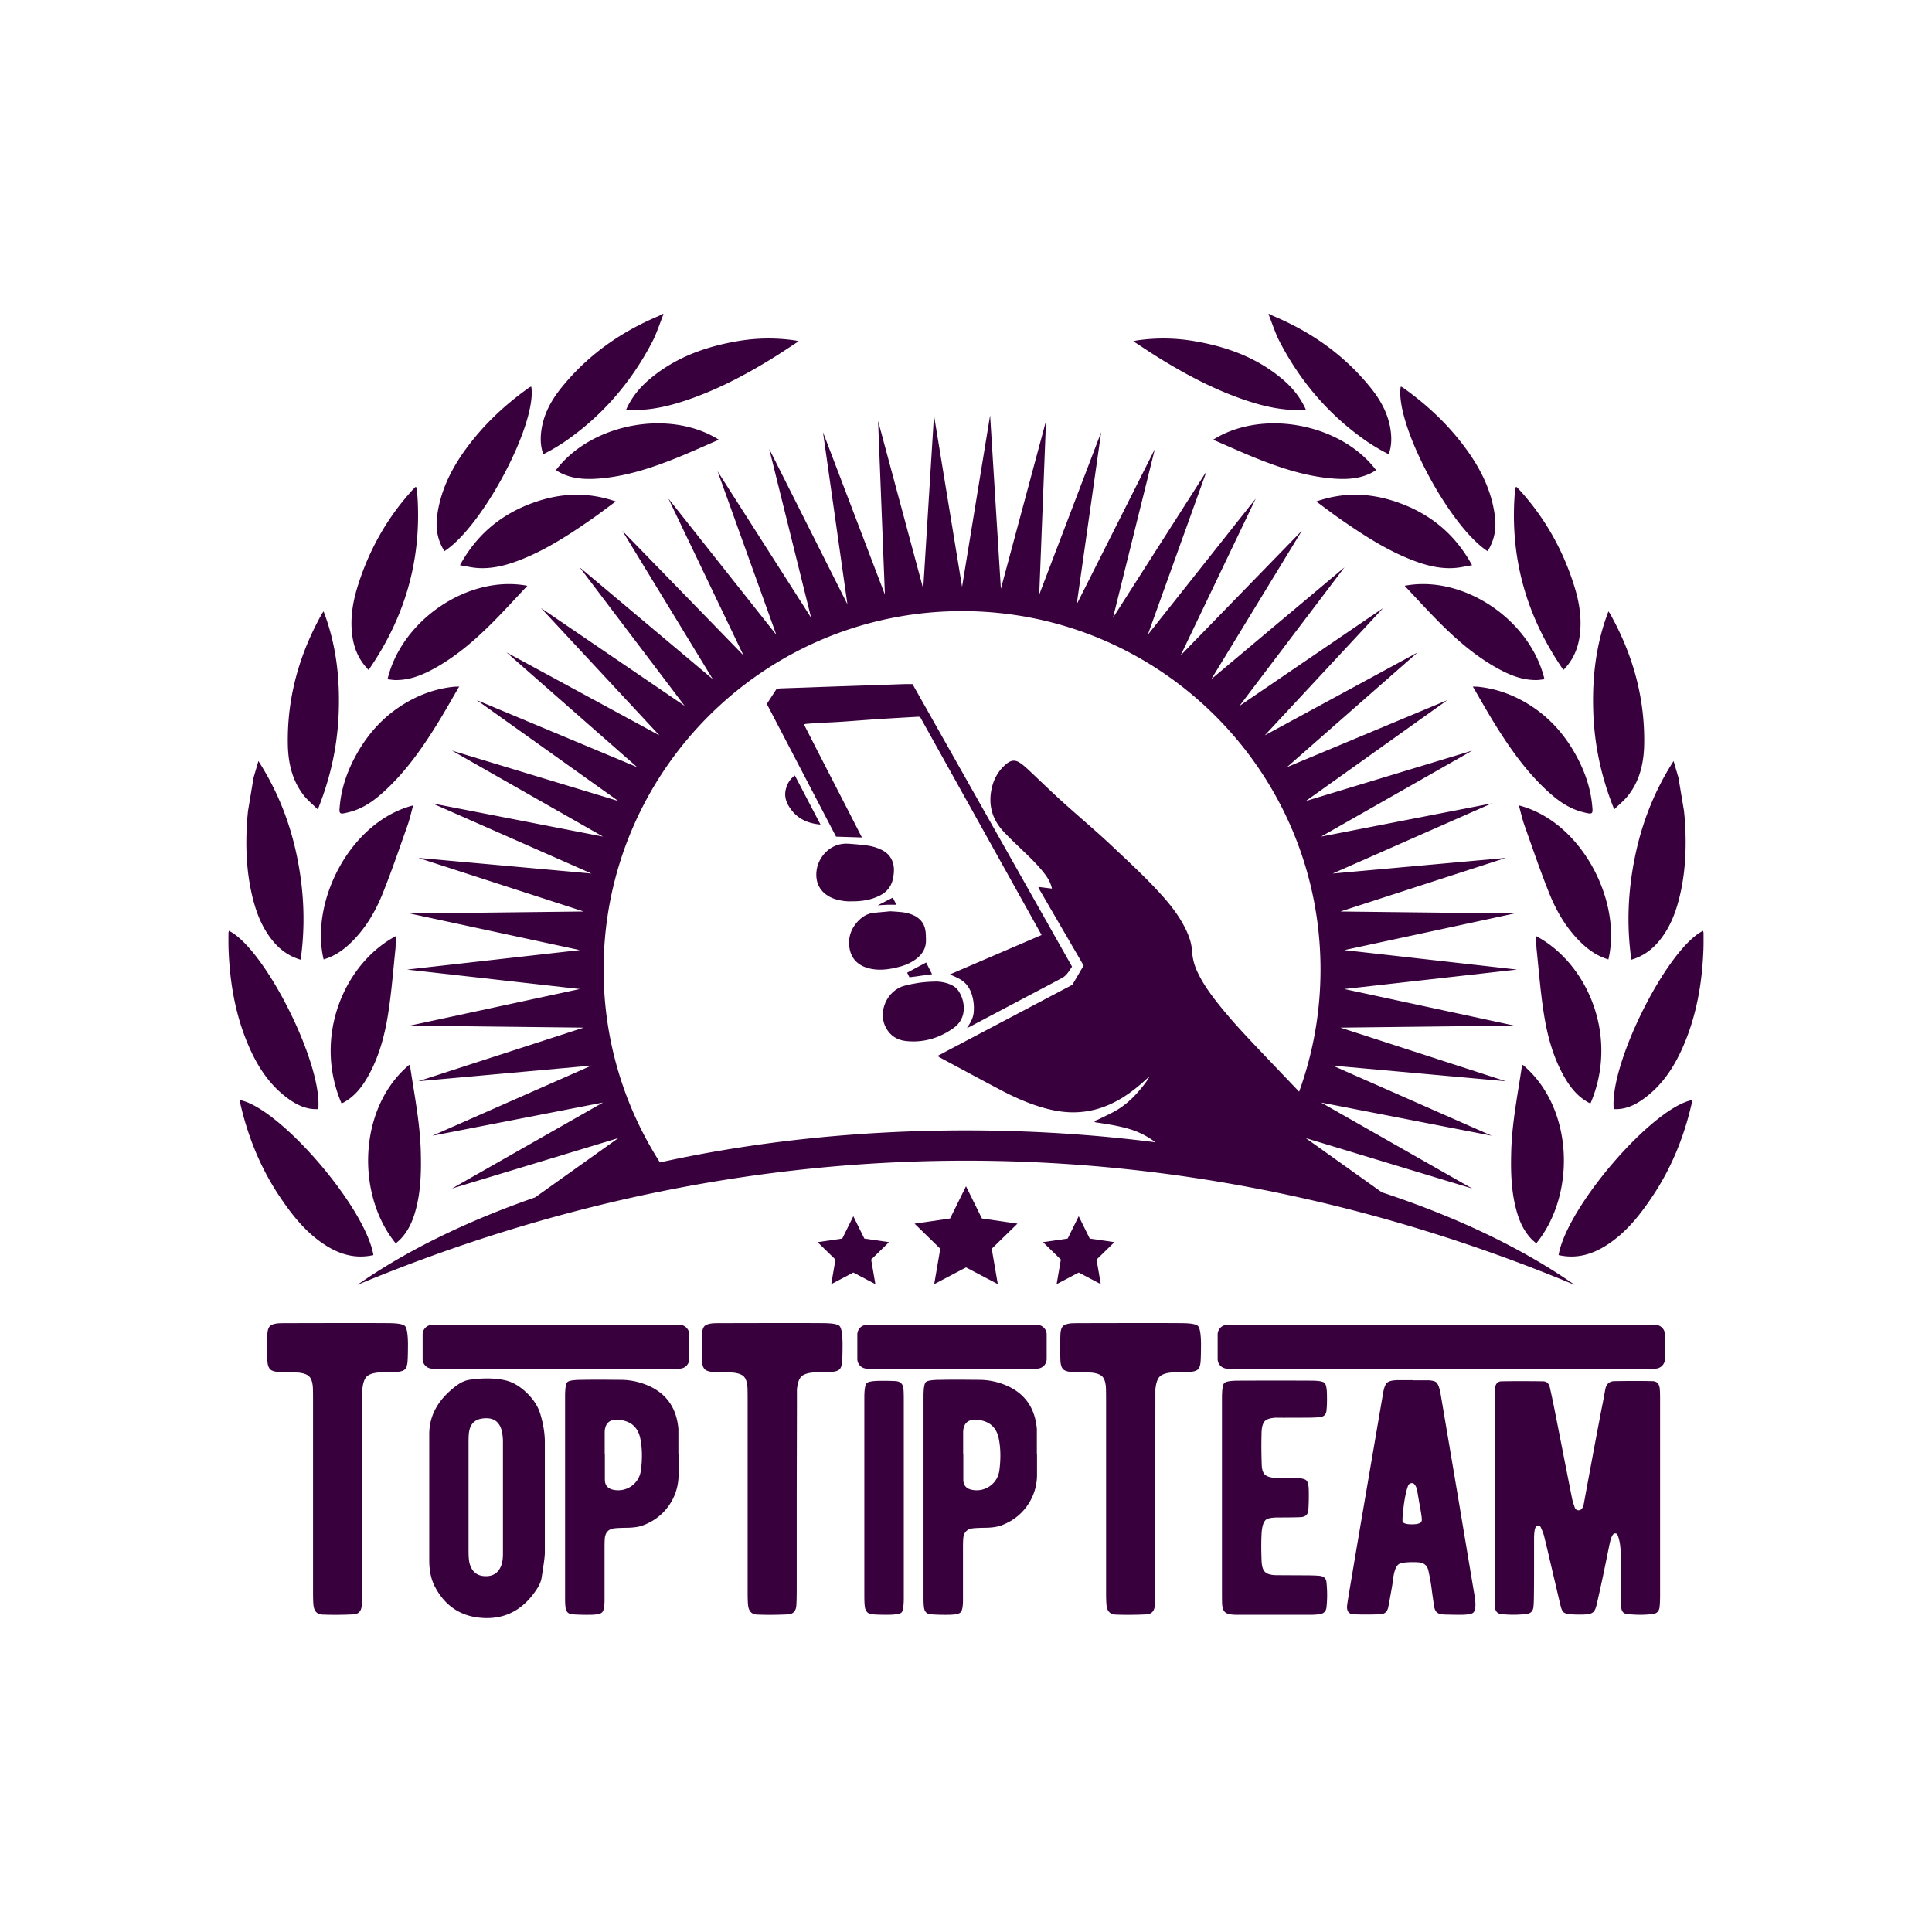 <svg xmlns="http://www.w3.org/2000/svg" width="2000" fill="#38003c" height="2000" viewBox="0 0 2000 2000"><path d="M401.331 1369.706c-12.178-.138-46.684-.138-103.511 0-4.76 0-8.12.072-10.078.21-3.92.42-6.65 1.332-8.188 2.729-1.542 1.542-2.451 4.13-2.729 7.769-.42 9.658-.42 19.248 0 28.765.279 3.92 1.26 6.719 2.939 8.398 1.68 1.542 4.688 2.451 9.028 2.729 1.958.141 5.318.21 10.078.21 4.337.141 7.769.282 10.288.42 5.177.561 8.818 1.89 10.918 3.989s3.359 5.741 3.779 10.918c.138 1.962.21 6.509.21 13.647v198.203c0 6.581.138 11.128.42 13.647.558 6.44 3.638 9.8 9.238 10.078 10.216.42 20.924.348 32.124-.21 5.177-.278 8.047-3.218 8.608-8.818.279-3.779.42-9.448.42-17.007v-95.742l.21-95.742v-15.327c.558-6.437 2.027-10.918 4.409-13.438 2.52-2.52 6.998-3.989 13.438-4.409 1.958-.138 5.039-.21 9.238-.21 4.058 0 7.208-.138 9.448-.42 3.638-.279 6.227-1.188 7.769-2.729 1.397-1.539 2.237-4.199 2.52-7.979.279-3.779.42-10.006.42-18.687-.141-10.078-1.191-16.095-3.149-18.057-1.962-1.956-7.91-2.937-17.847-2.937zm143.626 71.867c-7.203-6.862-14.743-11.14-22.618-12.828-10.578-2.25-22.786-2.363-36.627-.337-4.164.675-8.271 2.476-12.321 5.401-19.806 14.405-29.482 31.846-29.031 52.325v129.121c0 10.916 2.025 20.145 6.076 27.682 11.027 20.705 28.243 31.395 51.649 32.069 22.955.675 41.239-9.958 54.856-31.9 1.798-3.149 2.98-6.076 3.544-8.777 2.363-14.402 3.544-23.348 3.544-26.837v-114.438c0-9.114-1.577-18.904-4.726-29.369-2.362-7.876-7.146-15.247-14.346-22.112zm-24.305 166.761c0 5.628-.733 10.072-2.194 13.334-3.039 6.865-8.384 10.186-16.035 9.959-7.653-.111-12.828-3.714-15.528-10.803-1.239-2.925-1.856-7.875-1.856-14.854v-112.58c0-5.288.168-8.888.506-10.803 1.237-8.888 6.414-13.672 15.528-14.347 9.225-.786 15.191 2.982 17.892 11.309 1.013 3.489 1.574 7.484 1.688 11.983l-.001 116.802zm181.621-129.122c-1.801-20.93-11.646-35.614-29.538-44.053-9.79-4.5-19.917-6.751-30.382-6.751-1.688 0-8.271-.056-19.748-.169-7.991 0-14.574.058-19.748.169-8.777 0-13.954.789-15.528 2.363-1.577 1.577-2.363 6.583-2.363 15.022v208.79c0 4.164.168 7.371.506 9.62.562 4.278 2.869 6.583 6.92 6.921 5.739.451 12.095.617 19.073.506 6.414-.11 10.351-.954 11.815-2.531 1.575-1.461 2.418-5.344 2.532-11.646v-54.688c0-5.4.111-9.001.338-10.802.675-5.739 3.824-9.001 9.452-9.79 2.025-.337 7.031-.562 15.022-.675 6.301-.225 11.195-1.013 14.685-2.363 11.027-4.051 19.859-10.634 26.5-19.748 6.638-9.114 10.183-19.466 10.634-31.057v-23.124h-.169l-.001-25.994zm-38.82 43.041c-1.013 6.751-4.22 12.097-9.621 16.034-5.515 3.827-11.591 5.178-18.229 4.052-5.965-1.013-9.114-4.275-9.452-9.79v-27.344h-.169v-23.124c.448-8.887 5.174-12.996 14.178-12.321 12.828 1.013 20.423 7.653 22.786 19.917 1.912 9.904 2.081 20.761.507 32.576zm187.768-152.547c-12.178-.138-46.684-.138-103.511 0-4.76 0-8.12.072-10.078.21-3.92.42-6.65 1.332-8.188 2.729-1.542 1.542-2.451 4.13-2.729 7.769-.42 9.658-.42 19.248 0 28.765.279 3.92 1.26 6.719 2.939 8.398 1.68 1.542 4.688 2.451 9.028 2.729 1.958.141 5.318.21 10.078.21 4.337.141 7.769.282 10.288.42 5.177.561 8.818 1.89 10.918 3.989s3.359 5.741 3.779 10.918c.138 1.962.21 6.509.21 13.647v198.203c0 6.581.138 11.128.42 13.647.558 6.44 3.638 9.8 9.238 10.078 10.216.42 20.924.348 32.124-.21 5.177-.278 8.047-3.218 8.608-8.818.279-3.779.42-9.448.42-17.007v-95.742l.21-95.742v-15.327c.558-6.437 2.027-10.918 4.409-13.438 2.52-2.52 6.998-3.989 13.438-4.409 1.958-.138 5.039-.21 9.238-.21 4.058 0 7.208-.138 9.448-.42 3.638-.279 6.227-1.188 7.769-2.729 1.397-1.539 2.237-4.199 2.52-7.979.279-3.779.42-10.006.42-18.687-.141-10.078-1.191-16.095-3.149-18.057-1.963-1.956-7.91-2.937-17.847-2.937zm76.28 60.052c-3.151-.224-8.102-.337-14.853-.337-8.667 0-13.785.789-15.36 2.363-1.688 1.577-2.532 6.583-2.532 15.022v205.414c0 4.839.169 8.497.506 10.971.562 4.84 3.149 7.485 7.764 7.934 3.486.337 8.495.506 15.022.506 8.439 0 13.503-.786 15.191-2.362 1.575-1.688 2.363-6.808 2.363-15.36v-204.064c0-5.738-.113-9.79-.337-12.152-.451-4.839-3.038-7.484-7.764-7.935zm145.839 49.454c-1.802-20.93-11.646-35.614-29.538-44.053-9.79-4.5-19.917-6.751-30.382-6.751-1.688 0-8.271-.056-19.748-.169-7.991 0-14.574.058-19.748.169-8.777 0-13.954.789-15.528 2.363-1.577 1.577-2.363 6.583-2.363 15.022v208.79c0 4.164.168 7.371.506 9.62.562 4.278 2.869 6.583 6.92 6.921 5.739.451 12.095.617 19.073.506 6.414-.11 10.351-.954 11.815-2.531 1.575-1.461 2.418-5.344 2.532-11.646v-54.688c0-5.4.111-9.001.338-10.802.675-5.739 3.824-9.001 9.452-9.79 2.025-.337 7.031-.562 15.022-.675 6.301-.225 11.195-1.013 14.685-2.363 11.026-4.051 19.859-10.634 26.5-19.748 6.638-9.114 10.183-19.466 10.633-31.057v-23.124h-.168l-.001-25.994zm-38.822 43.041c-1.013 6.751-4.22 12.097-9.621 16.034-5.515 3.827-11.591 5.178-18.229 4.052-5.965-1.013-9.114-4.275-9.452-9.79v-27.344h-.169v-23.124c.448-8.887 5.174-12.996 14.178-12.321 12.828 1.013 20.423 7.653 22.786 19.917 1.913 9.904 2.082 20.761.507 32.576zm187.768-152.547c-12.178-.138-46.684-.138-103.511 0-4.76 0-8.119.072-10.078.21-3.92.42-6.649 1.332-8.188 2.729-1.542 1.542-2.45 4.13-2.729 7.769-.42 9.658-.42 19.248 0 28.765.279 3.92 1.26 6.719 2.939 8.398 1.68 1.542 4.688 2.451 9.028 2.729 1.959.141 5.318.21 10.078.21 4.337.141 7.769.282 10.288.42 5.177.561 8.818 1.89 10.918 3.989s3.359 5.741 3.779 10.918c.138 1.962.21 6.509.21 13.647v198.203c0 6.581.138 11.128.42 13.647.558 6.44 3.639 9.8 9.238 10.078 10.216.42 20.924.348 32.124-.21 5.177-.278 8.048-3.218 8.608-8.818.279-3.779.42-9.448.42-17.007v-95.742l.21-95.742v-15.327c.558-6.437 2.027-10.918 4.409-13.438 2.52-2.52 6.998-3.989 13.438-4.409 1.959-.138 5.039-.21 9.238-.21 4.059 0 7.208-.138 9.448-.42 3.639-.279 6.227-1.188 7.769-2.729 1.397-1.539 2.237-4.199 2.52-7.979.279-3.779.42-10.006.42-18.687-.141-10.078-1.19-16.095-3.149-18.057-1.962-1.956-7.909-2.937-17.847-2.937zm143.796 261.584c-2.14-.225-5.797-.393-10.972-.506-23.52-.111-34.828-.169-33.926-.169-5.628-.111-9.511-1.237-11.646-3.376-2.139-2.025-3.32-5.794-3.545-11.309-.45-10.689-.45-20.196 0-28.525.448-7.537 2.025-12.321 4.727-14.347 2.025-1.461 6.301-2.194 12.828-2.194 10.127 0 17.833-.11 23.123-.338 4.95-.337 7.538-2.924 7.765-7.764.448-7.313.562-14.571.337-21.773-.227-4.162-1.013-6.976-2.362-8.439-1.464-1.351-4.22-2.137-8.271-2.363-2.59-.11-6.696-.169-12.321-.169-5.291 0-9.342-.055-12.153-.168-4.839-.338-8.271-1.462-10.296-3.376-2.025-2.025-3.096-5.401-3.207-10.127-.451-11.027-.506-22.391-.169-34.096.225-5.4 1.406-9.17 3.545-11.309 2.136-2.025 6.076-3.148 11.815-3.376-1.127.114 10.183.114 33.926 0 5.175-.11 8.777-.279 10.803-.506 4.388-.448 6.751-2.756 7.089-6.92.448-3.938.617-8.888.506-14.854 0-7.537-.844-12.095-2.531-13.671-1.577-1.575-6.245-2.363-14.01-2.363-22.73-.111-47.655-.111-74.772 0-8.439 0-13.447.844-15.021 2.532-1.577 1.577-2.363 6.696-2.363 15.36v201.363c0 6.414.056 10.523.169 12.322.337 3.826 1.292 6.472 2.869 7.933 1.461 1.464 4.22 2.363 8.271 2.7 1.123.114 2.925.169 5.401.169h74.941c3.6 0 6.751-.224 9.452-.675 4.274-.562 6.638-2.925 7.089-7.089.899-8.326.899-16.935 0-25.824-.34-4.053-2.703-6.302-7.091-6.753zm142.969-83.381c-8.215-48.61-14.009-82.874-17.385-102.791-.451-2.812-.902-5.064-1.351-6.751-1.013-3.824-2.194-6.301-3.544-7.427-1.351-1.124-3.883-1.799-7.596-2.025h-16.372v-.169h-15.022c-5.628 0-9.452.789-11.478 2.363-2.139 1.688-3.657 5.459-4.557 11.309-.564 3.151-7.54 43.884-20.93 122.202-2.477 14.292-7.484 43.885-15.022 88.782-.788 4.952-1.239 8.102-1.35 9.452-.228 5.29 2.08 8.046 6.92 8.271 7.427.337 16.483.337 27.175 0 4.726-.111 7.595-2.588 8.607-7.427 3.039-16.204 4.669-25.598 4.896-28.188 1.013-8.888 3.038-14.347 6.076-16.372 2.25-1.461 7.933-2.137 17.048-2.025.224 0 1.123.058 2.7.169 5.963.227 9.563 3.096 10.803 8.607 1.35 6.304 2.136 10.296 2.362 11.984.448 2.7 1.013 6.751 1.688 12.152.785 5.401 1.35 9.452 1.688 12.152.562 3.266 1.52 5.515 2.869 6.752 1.351 1.351 3.655 2.139 6.921 2.363 1.461.113 6.469.227 15.021.337 8.777.111 14.064-.617 15.866-2.194 2.587-2.362 2.98-8.607 1.182-18.735-4.163-24.753-9.902-59.017-17.215-102.791zm-37.302 26.331c-.451 2.477-3.713 3.713-9.789 3.713-6.752.113-10.128-1.182-10.128-3.882 0-1.123.056-2.643.169-4.558 1.237-14.516 3.149-25.091 5.739-31.731.562-1.237 1.574-2.025 3.038-2.363 1.688-.448 3.148.338 4.389 2.363 1.013 1.801 1.629 3.489 1.856 5.063.11.564.786 4.502 2.025 11.815 1.123 6.076 1.912 10.633 2.363 13.672.449 3.265.563 5.233.338 5.908zm238.84-144.482c-10.578-.224-23.688-.224-39.327 0-5.178.113-8.329 2.87-9.452 8.271-.338 2.025-1.24 6.92-2.701 14.685-1.239 5.965-2.194 10.86-2.869 14.685-2.025 10.465-4.84 25.376-8.439 44.729a18633.752 18633.752 0 0 0-8.271 44.729c-.227 1.239-.451 2.139-.675 2.7-1.24 2.7-2.869 3.995-4.896 3.882-1.914-.11-3.206-1.182-3.882-3.207-1.464-4.161-2.363-7.199-2.7-9.114a13579.155 13579.155 0 0 1-8.946-45.234c-4.388-22.391-7.371-37.526-8.945-45.404-1.802-9.114-3.489-17.103-5.063-23.968-.902-4.388-3.376-6.583-7.427-6.583-16.317-.224-30.382-.224-42.196 0-4.165 0-6.527 2.252-7.09 6.751-.337 2.927-.506 6.978-.506 12.152v202.714c0 5.628.11 9.679.338 12.152.448 4.389 2.7 6.81 6.751 7.258 8.777.899 17.385.844 25.824-.169 4.275-.448 6.693-2.756 7.258-6.92.338-3.263.507-7.313.507-12.153.11-7.089.169-16.878.169-29.368v-29.2c0-5.963.506-9.959 1.519-11.984.338-.786 1.013-1.35 2.025-1.688 1.574-.562 2.701-.056 3.376 1.519 1.688 3.714 2.812 6.641 3.376 8.777 2.136 8.553 5.063 20.874 8.776 36.964.562 2.363 1.968 8.329 4.22 17.892a1512.92 1512.92 0 0 0 4.22 17.892c.786 3.265 1.856 5.459 3.207 6.583 1.461 1.126 3.824 1.801 7.089 2.025 4.95.337 9.959.396 15.022.169 4.051-.225 6.807-1.013 8.271-2.363 1.574-1.237 2.812-3.882 3.713-7.934 1.461-6.187 3.432-15.021 5.908-26.499.785-3.6 2.025-9.563 3.713-17.892a2592.37 2592.37 0 0 1 3.713-18.06c1.013-5.064 2.25-8.439 3.714-10.128.562-.786 1.292-1.123 2.194-1.013 1.123 0 1.856.396 2.194 1.182 2.249 5.177 3.375 11.815 3.375 19.917v22.448c0 9.229.056 16.71.169 22.449 0 4.277.169 7.877.507 10.802.337 3.94 2.249 6.135 5.738 6.583 9.339 1.124 18.398 1.124 27.175 0 4.051-.562 6.301-3.038 6.752-7.427.337-3.148.506-7.258.506-12.321v-202.544c0-5.174-.113-8.777-.338-10.802-.452-5.176-2.984-7.822-7.596-7.935zm-1007.083-58.294h-256c-5.523 0-10 4.477-10 10v25.333c0 5.523 4.477 10 10 10h256c5.523 0 10-4.477 10-10v-25.333c0-5.523-4.477-10-10-10zm370 0h-176c-5.523 0-10 4.477-10 10v25.333c0 5.523 4.477 10 10 10h176c5.523 0 10-4.477 10-10v-25.333c0-5.523-4.477-10-10-10zm640 0h-443c-5.523 0-10 4.477-10 10v25.333c0 5.523 4.477 10 10 10h443c5.523 0 10-4.477 10-10v-25.333c0-5.523-4.477-10-10-10zM877.241 625.536l-80.908-160.702 43.322 174.62-96.842-151.636L803.65 657.16 691.927 516.119l77.701 162.283-125.429-129.009 93.651 153.649-137.755-115.757 108.653 143.427L560.031 629.43l122.508 131.78-158.15-85.807 135.197 118.743-166.017-69.384 146.508 104.432-172.2-52.172 156.364 89.023-176.608-34.362 164.625 72.592-179.198-16.168 171.163 55.473-179.916 2.088 175.901 37.879-178.804 20.143 178.804 20.145-175.901 37.889 179.907 2.082-171.154 55.475 179.192-16.184-164.619 72.605 176.595-34.363-156.356 89.012 172.185-52.183-86.105 61.379c-71.519 24.84-133.864 55.473-183.982 90.521 204.907-85.273 416.827-128.526 630.071-128.526 213.25 0 425.136 43.264 630 128.53-53.736-37.568-121.516-70.067-199.604-95.801l-78.673-56.093 172.199 52.172-156.368-89.004 176.615 34.345-164.63-72.594 179.198 16.184-171.169-55.475 179.92-2.109-175.899-37.869 178.797-20.138-178.797-20.143 175.895-37.879-179.907-2.088 171.159-55.469-179.203 16.176 164.636-72.599-176.606 34.358 156.374-88.992-172.203 52.172 146.508-104.449-166.02 69.373 135.208-118.718-158.161 85.789 122.519-131.769-148.71 101.294 108.642-143.433-137.79 115.71 93.688-153.612-125.432 129.005 77.699-162.29-111.751 141.014 60.862-169.319-96.845 151.64 43.324-174.628-80.908 160.702 25.312-178.138-64.116 168.118 7.02-179.782-46.729 173.751-11.14-179.578-29.035 177.567-29.061-177.567-11.147 179.582-46.725-173.755 7.053 179.782-64.09-168.118 25.291 178.139zm118.678 7.086c204.937 0 371.075 166.147 371.075 371.067 0 44.397-7.829 86.957-22.145 126.41-11.743-12.302-23.505-24.585-35.212-36.921-16.293-17.168-32.724-34.223-47.506-52.745-9.051-11.34-17.643-23.013-23.497-36.436-2.808-6.437-4.278-13.147-4.731-20.16-.512-7.929-3.214-15.304-6.678-22.366-5.84-11.906-13.694-22.45-22.439-32.355-16.679-18.89-35.227-35.928-53.511-53.184-16.882-15.933-34.75-30.816-51.962-46.406-11.51-10.425-22.613-21.3-33.948-31.92-2.693-2.523-5.441-5.035-8.424-7.192-5.627-4.071-9.948-3.957-15.297.49-7.771 6.461-12.632 14.864-14.9 24.622-4.013 17.267.155 32.55 12.256 45.449 6.373 6.793 13.168 13.197 19.902 19.64 7.917 7.574 15.79 15.183 22.468 23.906 3.422 4.471 6.273 9.274 7.625 15.34l-13.535-1.666c-.231.3-.346.398-.39.521-.048.133-.091.327-.03.432 15.522 26.712 31.054 53.418 46.739 80.388l-11.691 19.91-139.523 73.617c1.085.758 1.638 1.232 2.265 1.568 21.11 11.318 42.174 22.725 63.364 33.891 13.088 6.896 26.569 12.967 40.754 17.309 11.494 3.518 23.208 5.819 35.294 5.634 17.741-.272 33.992-5.567 49.065-14.751 9.646-5.877 18.313-13.01 26.594-20.645.698-.643 1.449-1.227 2.183-1.831-1.442 2.281-2.758 4.657-4.376 6.805-8.244 10.945-17.521 20.9-29.385 27.972-6.072 3.619-12.597 6.481-18.944 9.629-1.435.712-2.985 1.192-4.67 1.852.831 1.675 2.246 1.448 3.453 1.633 11.233 1.724 22.45 3.439 33.382 6.749a82.576 82.576 0 0 1 26.539 13.613c-62.58-8.009-128.295-12.292-196.092-12.292-113.02 0-220.292 11.86-316.839 33.119-36.866-57.642-58.31-126.117-58.31-199.626 0-204.922 166.14-371.07 371.077-371.07zm-713.64 341.236c7.554 9.261 16.831 16.043 28.964 19.634 5.052-35.958 3.482-71.23-3.709-106.371-7.202-35.192-19.958-68.058-40.012-99.31l-4.997 17.027-5.804 34.745c-.372 4.171-.854 8.336-1.097 12.515-1.373 23.602-.583 47.097 4.333 70.294 3.948 18.635 10.051 36.422 22.322 51.466zM572.78 464.646c4.203-2.498 8.401-5.03 12.418-7.811 38.51-26.658 68.151-61.181 89.8-102.537 4.849-9.263 7.981-19.424 11.904-29.172l-.965-.161c-1.553.813-3.057 1.743-4.667 2.423-39.752 16.772-73.935 41.1-100.921 74.979-10.68 13.408-18.444 28.34-20.23 45.759-.759 7.401-.385 14.732 2.303 22.154 3.795-2.053 7.147-3.726 10.358-5.634z"/><path d="M337.111 1289.159c15.043 9.582 31.233 14.211 49.448 10.089-8.503-49.773-96.731-152.077-137.952-160.415-.119.29-.366.601-.325.869.169 1.12.396 2.234.651 3.338 7.841 33.934 20.704 65.751 40.057 94.818 13.173 19.785 27.743 38.321 48.121 51.301zm-38.322-151.511c9.143 6.563 19.028 11.121 30.666 10.477 4.604-46.843-54.953-165.748-92.44-184.546-.182.819-.506 1.602-.507 2.385-.006 5.678-.098 11.361.115 17.032 1.32 35.181 7.299 69.402 21.675 101.786 9.247 20.833 21.661 39.35 40.491 52.866zm15.545-314.429c3.996 5.156 9.252 9.335 14.638 14.658 13.661-33.852 20.699-67.486 21.736-102.442 1.034-34.898-2.863-68.958-15.733-102.546-1.01 1.413-1.327 1.778-1.558 2.191-23.626 42.117-36.311 87.156-35.444 135.614.337 18.955 4.435 37.141 16.361 52.525zm99.981 459.788c9.911-10.177 14.505-23.006 17.498-36.44 3.988-17.905 4.268-36.127 3.786-54.388-.778-29.487-6.562-58.34-10.911-87.375-.125-.834-.623-1.612-.993-2.532-52.81 44.148-55.435 134.134-14.023 184.862 1.558-1.376 3.205-2.65 4.643-4.127zm-32.747-589.466c39.755-57.433 56.426-120.122 49.84-188.928l-1.36-.541c-1.224 1.275-2.482 2.519-3.666 3.83-26.344 29.134-44.987 62.653-56.465 100.132-4.891 15.97-7.443 32.353-5.344 49.117 1.694 13.535 6.54 25.707 16.995 36.39zm14.602 231.345c9.307-23.159 17.337-46.835 25.677-70.374 2.356-6.649 3.861-13.599 5.855-20.767-64.803 16.705-106.965 98.84-92.698 159.432 10.427-3.015 19.19-8.798 26.983-16.11 15.586-14.625 26.338-32.661 34.183-52.181zm-40.574 216.463c11.101-6.057 18.682-15.492 24.847-26.201 11.78-20.464 17.786-42.976 21.399-65.963 3.457-21.995 5.156-44.269 7.475-66.436.457-4.37.221-8.813.311-13.602-52.996 28.25-85.774 103.766-56.104 173.021.875-.341 1.511-.512 2.072-.819zm194.409-741.001c-.313.023-.681-.044-.929.098a29.676 29.676 0 0 0-2.462 1.582c-21.434 15.322-40.766 32.916-57.254 53.508-18.644 23.284-33.022 48.66-36.868 78.834-1.619 12.703.382 24.859 7.597 36.184 40.27-26.335 95.871-132.025 89.916-170.206zM361.624 840.659c14.693-3.716 26.43-12.448 37.251-22.495 22.133-20.549 39.198-45.109 54.912-70.656 7.275-11.828 14.06-23.958 21.559-36.793-2.736.115-4.311.096-5.867.26-18.166 1.914-34.933 7.96-50.53 17.334-20.679 12.429-36.683 29.648-48.606 50.314-9.532 16.523-16.325 34.286-18.385 53.609-1.17 10.972-1.292 11.199 9.666 8.427zm47.721-136.671c13.391.17 25.569-4.25 37.187-10.374 23.899-12.598 44.169-29.982 63.11-48.942 12.152-12.164 23.69-24.943 36.272-38.26-60.458-11.637-129.996 34.94-144.748 96.751 2.765.291 5.469.79 8.179.825zm66.8-118.883c6.356 1.062 11.725 2.342 17.163 2.795 16.436 1.37 31.895-2.937 46.936-8.965 25.891-10.375 49.092-25.493 71.863-41.305 8.263-5.738 16.255-11.865 25.319-18.51-28.384-9.919-55.762-8.779-82.618.317-34.003 11.518-60.643 32.567-78.663 65.668zM744.168 455.23c-50.338-31.853-131.545-17.381-168.587 31.312.471.386.901.846 1.422 1.144 1.546.885 3.09 1.791 4.704 2.54 12.688 5.887 26.123 6.223 39.687 5.05 26.515-2.294 51.572-10.359 76.11-20.075 15.402-6.099 30.482-13.012 46.664-19.971zm-95.942-31.293c2.22.206 3.924.469 5.634.506 18.576.402 36.43-3.479 53.962-9.199 33.172-10.822 63.771-26.973 93.304-45.283 8.354-5.179 16.49-10.709 25.701-16.714-2.203-.478-3.089-.727-3.991-.858-19.434-2.816-38.891-2.613-58.211.604-34.38 5.725-66.363 17.277-93.212 40.429-9.674 8.342-17.579 18.115-23.187 30.515zm1040.531 569.556c12.133-3.591 21.41-10.374 28.964-19.634 12.271-15.044 18.374-32.831 22.323-51.465 4.916-23.197 5.706-46.692 4.333-70.294-.243-4.179-.725-8.344-1.097-12.515l-5.804-34.745-4.997-17.027c-20.054 31.252-32.81 64.118-40.012 99.31-7.192 35.14-8.761 70.411-3.71 106.37zm-273.955-536.658c4.017 2.781 8.215 5.313 12.418 7.811 3.212 1.909 6.563 3.582 10.359 5.634 2.688-7.422 3.062-14.753 2.303-22.154-1.785-17.419-9.55-32.351-20.23-45.759-26.986-33.879-61.169-58.207-100.921-74.979-1.61-.679-3.114-1.609-4.667-2.423l-.965.161c3.922 9.748 7.055 19.909 11.904 29.172 21.648 41.356 51.289 75.879 89.799 102.537zm198.638 842.414c18.215 4.122 34.406-.508 49.448-10.089 20.379-12.98 34.948-31.516 48.121-51.301 19.353-29.066 32.215-60.884 40.057-94.818.255-1.104.482-2.218.651-3.338.041-.268-.206-.579-.325-.869-41.221 8.337-129.448 110.642-137.952 160.415zm150.053-333.285c-.001-.783-.325-1.566-.507-2.385-37.487 18.798-97.044 137.703-92.44 184.546 11.638.644 21.523-3.914 30.666-10.477 18.829-13.517 31.243-32.034 40.491-52.866 14.376-32.384 20.355-66.605 21.675-101.786.212-5.671.121-11.354.115-17.032zm-92.464-128.087c5.386-5.323 10.641-9.503 14.638-14.658 11.925-15.384 16.023-33.57 16.362-52.526.867-48.458-11.818-93.496-35.444-135.614-.232-.413-.548-.778-1.558-2.191-12.87 33.588-16.767 67.648-15.733 102.546 1.036 34.957 8.074 68.591 21.735 102.443zm-94.723 264.394c-.371.92-.868 1.698-.993 2.532-4.349 29.035-10.132 57.887-10.911 87.375-.482 18.261-.202 36.484 3.786 54.388 2.992 13.435 7.587 26.264 17.498 36.44 1.438 1.477 3.085 2.751 4.644 4.127 41.41-50.728 38.785-140.714-14.024-184.862zm59.121-445.119c2.099-16.764-.454-33.147-5.344-49.117-11.478-37.48-30.12-70.998-56.465-100.132-1.185-1.31-2.443-2.555-3.666-3.83l-1.36.541c-6.586 68.805 10.085 131.495 49.84 188.928 10.455-10.684 15.301-22.856 16.995-36.39zm-63.129 176.593c1.994 7.168 3.5 14.118 5.855 20.767 8.34 23.538 16.37 47.215 25.677 70.374 7.845 19.52 18.597 37.556 34.183 52.181 7.793 7.312 16.556 13.095 26.983 16.11 14.267-60.593-27.895-142.727-92.698-159.432zm72.106 307.604c.562.307 1.198.478 2.072.819 29.67-69.254-3.108-144.771-56.104-173.021.091 4.789-.146 9.232.311 13.602 2.319 22.167 4.018 44.441 7.475 66.436 3.613 22.987 9.619 45.498 21.399 65.963 6.164 10.709 13.745 20.144 24.847 26.201zm-104.492-570.795c7.215-11.325 9.217-23.481 7.597-36.184-3.846-30.174-18.224-55.55-36.868-78.834-16.489-20.592-35.821-38.185-57.254-53.508a29.843 29.843 0 0 0-2.462-1.582c-.248-.142-.615-.076-.929-.098-5.956 38.181 49.645 143.871 89.916 170.206zm41.138 157.756c-15.597-9.374-32.364-15.42-50.53-17.334-1.556-.164-3.131-.145-5.867-.26 7.499 12.835 14.284 24.965 21.559 36.793 15.714 25.547 32.779 50.106 54.912 70.656 10.821 10.047 22.558 18.779 37.251 22.495 10.959 2.771 10.836 2.545 9.666-8.426-2.061-19.323-8.853-37.087-18.385-53.609-11.923-20.667-27.927-37.886-48.606-50.315zm-126.963-121.899c12.582 13.317 24.12 26.096 36.272 38.26 18.941 18.96 39.211 36.344 63.11 48.942 11.618 6.124 23.796 10.545 37.187 10.374 2.71-.034 5.413-.534 8.179-.825-14.753-61.81-84.29-108.387-144.748-96.751zm-91.514-87.29c9.064 6.645 17.056 12.772 25.319 18.51 22.771 15.812 45.972 30.93 71.863 41.305 15.042 6.027 30.5 10.335 46.936 8.965 5.438-.453 10.807-1.733 17.163-2.795-18.02-33.101-44.66-54.15-78.663-65.667-26.855-9.097-54.233-10.237-82.618-.318zm55.72-28.896c1.614-.749 3.157-1.655 4.704-2.54.522-.299.951-.759 1.422-1.144-37.042-48.693-118.249-63.165-168.587-31.312 16.182 6.959 31.262 13.872 46.664 19.971 24.539 9.716 49.595 17.781 76.11 20.075 13.564 1.174 26.999.837 39.687-5.05zm-126.114-74.981c17.531 5.719 35.386 9.601 53.962 9.199 1.709-.037 3.414-.3 5.634-.506-5.609-12.399-13.513-22.173-23.187-30.514-26.849-23.151-58.831-34.704-93.212-40.429-19.32-3.217-38.777-3.421-58.211-.604-.903.131-1.788.38-3.991.858 9.211 6.005 17.348 11.534 25.701 16.714 29.533 18.31 60.132 34.46 93.304 45.282zM892.253 866.936c-20.029-39.271-40.096-77.911-60.029-117.104 1.171-.23 2.081-.507 3.006-.575 4.567-.339 9.137-.659 13.709-.918 7.083-.402 14.175-.667 21.253-1.139 10.905-.728 21.802-1.591 32.703-2.378 4.273-.308 8.548-.586 12.825-.842 11.358-.679 22.718-1.344 34.078-1.996.726-.042 1.462.072 2.649.14l125.798 225.803-94.847 40.749c5.302 2.56 10.699 4.391 14.969 8.313 4.403 4.045 6.84 9.159 8.319 14.865 1.43 5.517 1.796 11.12 1.207 16.721-.612 5.825-3.638 10.709-6.907 15.62 1.286-.599 2.6-1.145 3.853-1.806 20.922-11.042 41.835-22.101 62.752-33.151 10.72-5.663 21.478-11.254 32.135-17.032 1.875-1.017 3.538-2.625 4.939-4.266 1.81-2.12 3.257-4.549 5.139-7.243L944.646 708.193c-2.897 0-5.822-.075-8.742.014-7.685.234-15.367.553-23.05.814-18.471.627-36.943 1.234-55.414 1.863-7.239.246-14.477.541-21.716.794-9.31.325-18.62.621-27.93.958-1.167.042-2.328.253-3.807.422l-10.177 15.643 71.667 137.384c8.976.284 17.492.555 26.776.851z"/><path d="M980.845 1017.976c-4.846-1.561-9.827-2.015-12.842-1.851-12.004.151-21.792 1.769-31.373 4.198-18.468 4.682-28.559 27.57-19.297 44.003 4.504 7.99 11.541 12.363 20.341 13.332 18.09 1.991 34.543-2.91 49.314-13.356 15.097-10.676 11.773-28.847 5.335-38.39-2.739-4.06-6.853-6.446-11.478-7.936zm-32.213-25.434c6.537-4.988 10.221-11.36 9.94-19.735-.109-3.24-.049-6.525-.586-9.702-1.38-8.165-6.411-13.356-13.985-16.357-7.025-2.783-14.425-2.843-22.34-3.383-5.344.488-11.227.966-17.096 1.577-6.993.729-12.509 4.329-17.07 9.413-7.058 7.866-9.86 17.28-8.02 27.558 1.919 10.719 8.783 17.419 19.313 20.325 9.541 2.633 19.019 1.659 28.472-.443 7.708-1.714 14.999-4.391 21.372-9.253zm-66.857-59.495c10.526.119 19.909-1.447 28.706-5.799 8.302-4.106 13.107-10.697 14.366-19.935.541-3.973.932-7.844.09-11.864-1.468-7.012-5.328-12.047-11.596-15.335-5.297-2.778-11.008-4.308-16.883-5.054-5.997-.762-12.037-1.219-18.069-1.667-18.267-1.356-30.969 13.261-32.985 27.163-2.596 17.904 8.762 27.365 20.516 30.6 5.449 1.5 10.998 2.18 15.855 1.891zm-58.95-130.294c-5.15 3.809-7.881 8.519-9.306 14.067-1.466 5.712-.546 11.263 2.213 16.285 7.024 12.782 18.18 19.134 33.643 20.481l-26.55-50.833zm118.622 208.931l23.419-3.209-6.135-12.095-19.644 10.501 2.36 4.803zm-32.834-74.488c3.863-.242 6.802-.498 9.747-.592 2.911-.092 5.828-.02 9.594-.02l-3.761-7.333-15.58 7.945zm107.853 324.173l-16.458-33.347-16.458 33.347-36.801 5.348 26.629 25.957-6.286 36.653 32.916-17.305 32.916 17.305-6.287-36.653 26.63-25.957zm-114.644 42.521l18.481-18.014-25.54-3.711-11.422-23.143-11.422 23.143-25.539 3.711 18.48 18.014-4.362 25.437 22.843-12.01 22.844 12.01zm214.853 13.427l22.843 12.01-4.363-25.437 18.481-18.014-25.54-3.711-11.421-23.143-11.422 23.143-25.54 3.711 18.481 18.014-4.363 25.437z"/></svg>